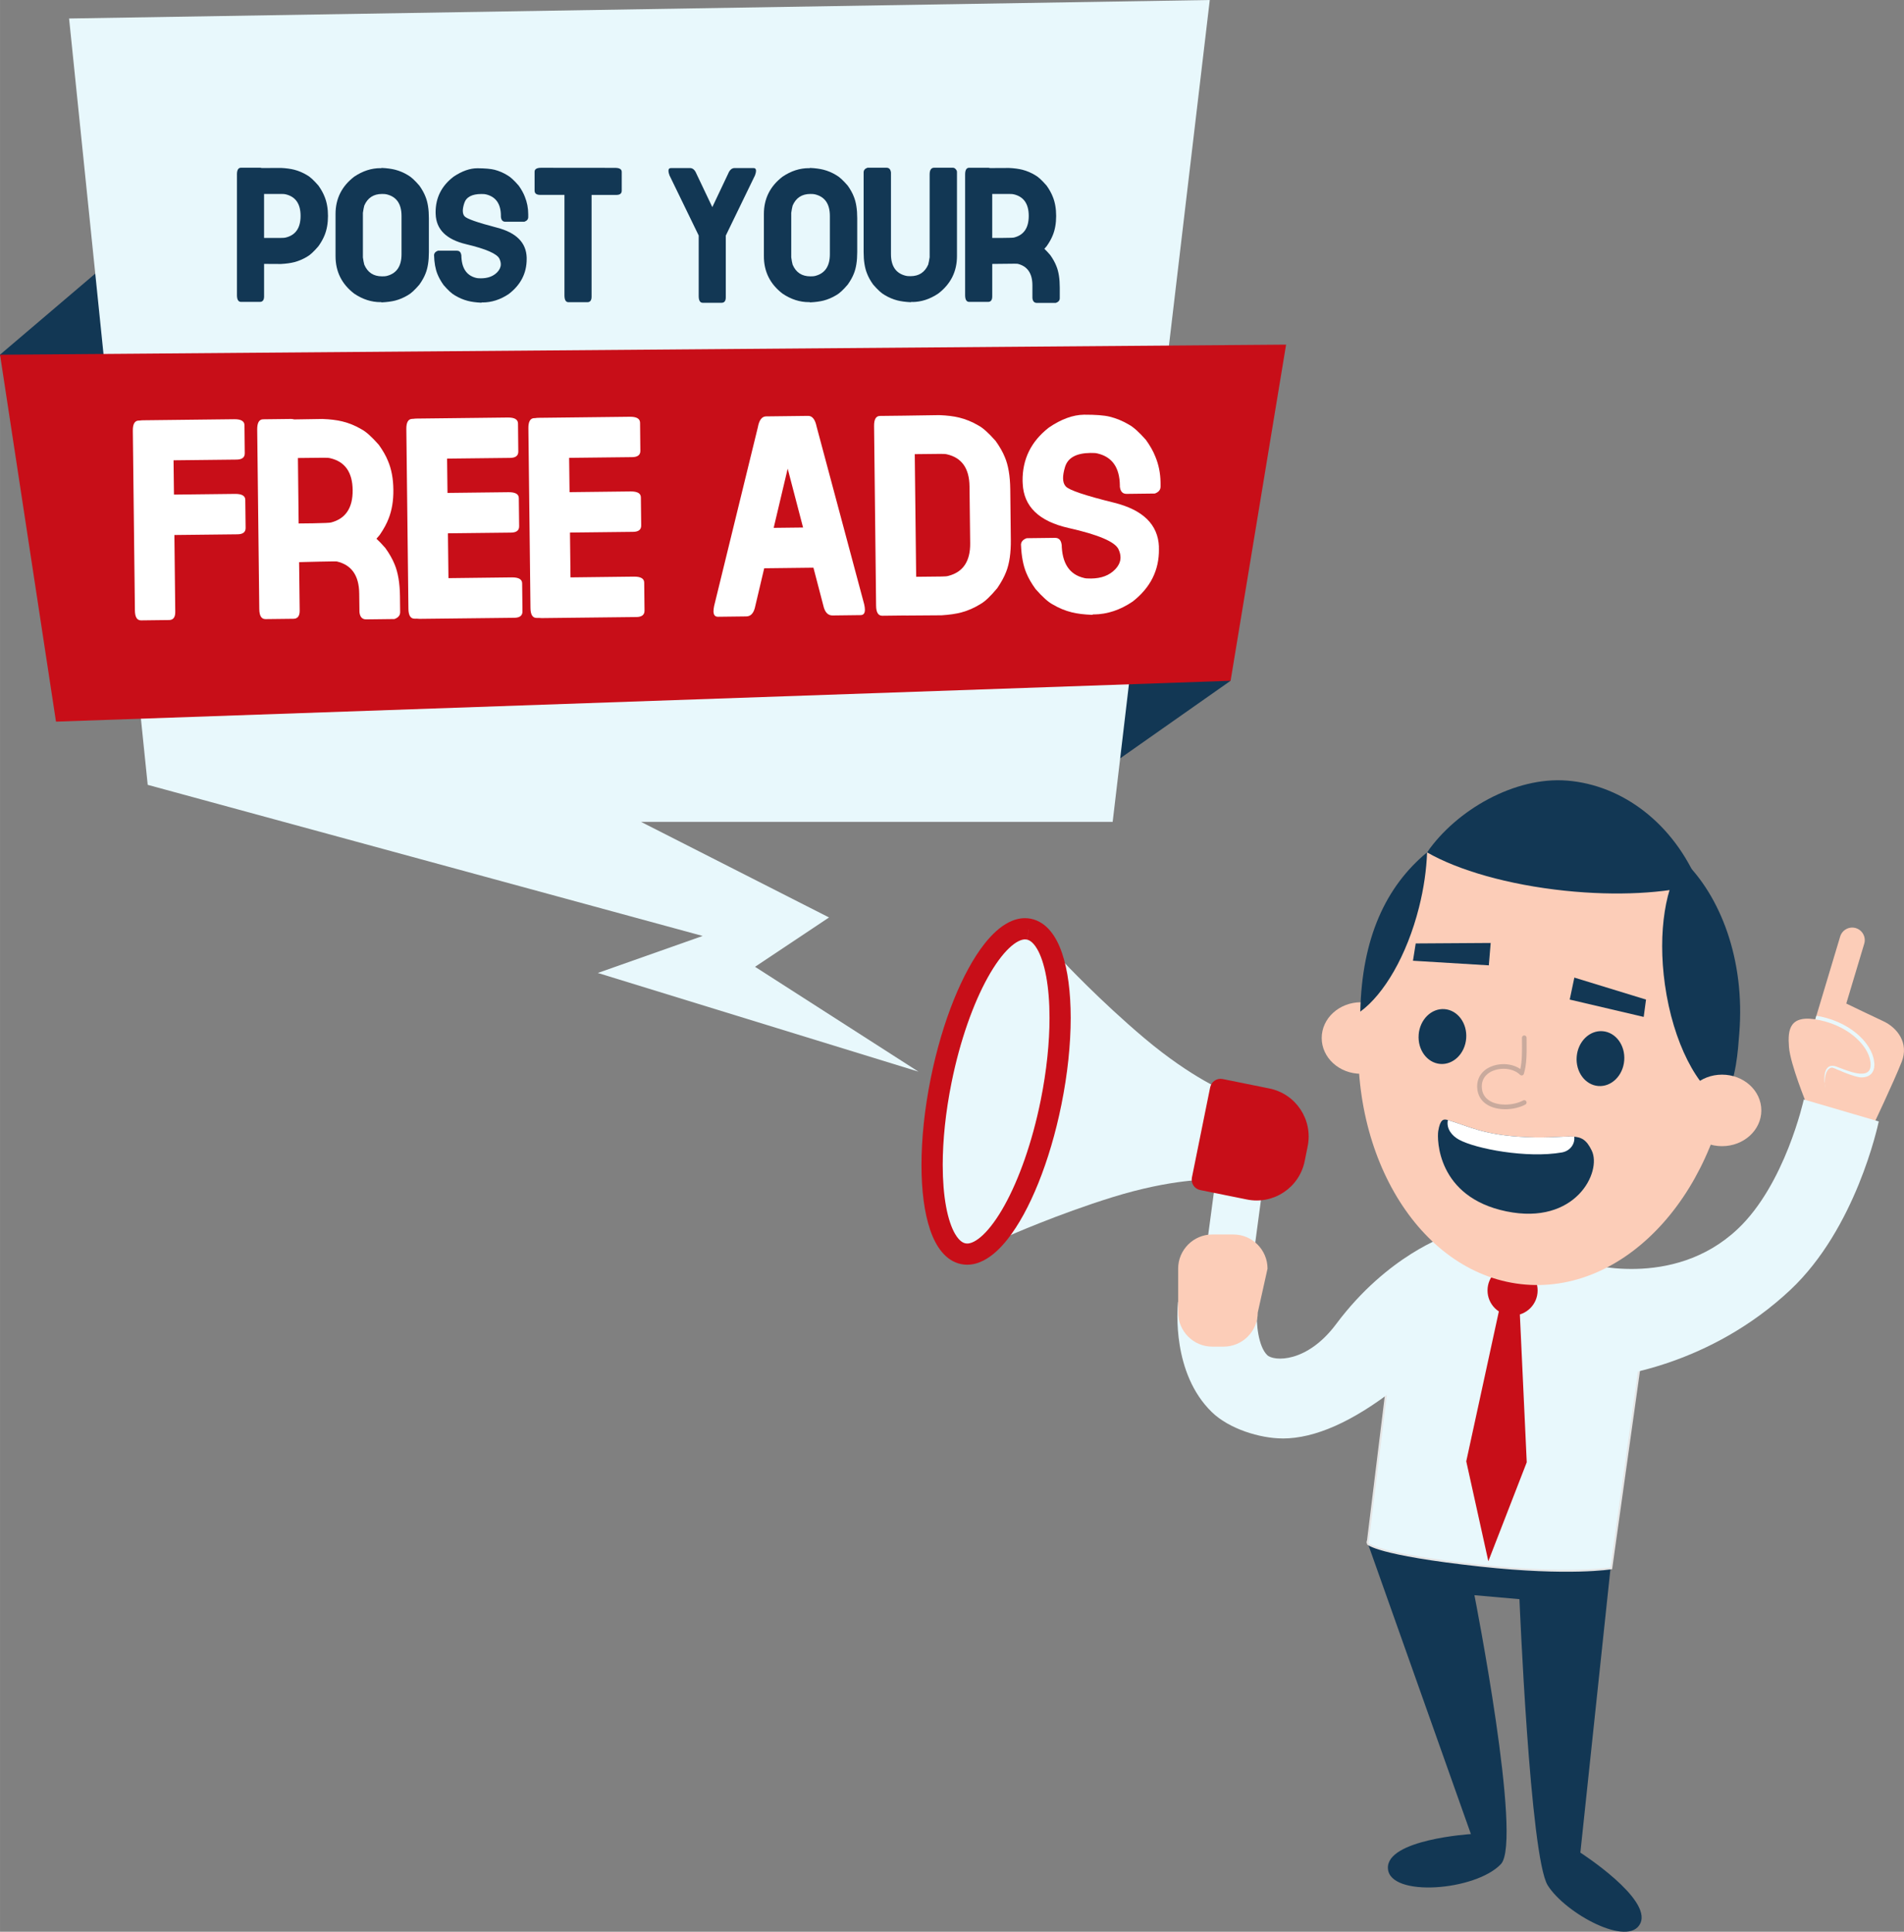 <?xml version="1.0" encoding="UTF-8"?>
<!DOCTYPE svg PUBLIC "-//W3C//DTD SVG 1.1//EN" "http://www.w3.org/Graphics/SVG/1.1/DTD/svg11.dtd">
<!-- Creator: CorelDRAW -->
<svg xmlns="http://www.w3.org/2000/svg" xml:space="preserve" width="74.272mm" height="75.332mm" style="shape-rendering:geometricPrecision; text-rendering:geometricPrecision; image-rendering:optimizeQuality; fill-rule:evenodd; clip-rule:evenodd"
viewBox="0 0 105.439 106.945"
 xmlns:xlink="http://www.w3.org/1999/xlink">
 <rect x="0" y="0" width="105.439" height="106.945" fill="#808080" stroke="none"/>
 <defs>
  <style type="text/css">
   <![CDATA[
    .str0 {stroke:#E6E6E6;stroke-width:0.108}
    .fil2 {fill:#123754}
    .fil1 {fill:#C80E18}
    .fil5 {fill:#C9AA9D}
    .fil0 {fill:#E8F8FC}
    .fil3 {fill:#FCCDB8}
    .fil4 {fill:white}
    .fil6 {fill:#123754;fill-rule:nonzero}
    .fil7 {fill:white;fill-rule:nonzero}
   ]]>
  </style>
 </defs>
 <g id="Layer_x0020_1">
  <path class="fil0" d="M67.837 71.37l0 0c0.72,0.096 1.387,-0.414 1.483,-1.133l0.661 -4.943c0.096,-0.72 -0.414,-1.387 -1.133,-1.483 -0.719,-0.096 -1.387,0.414 -1.483,1.133l-0.661 4.943c-0.096,0.719 0.414,1.387 1.133,1.483z"/>
  <path class="fil0" d="M63.365 57.469c2.685,2.264 4.605,3.001 4.605,3.001 -0.016,-0.024 -0.259,1.756 -0.339,2.351l0.013 0.002c0,0 -0.01,0.036 -0.026,0.095 -0.008,0.06 -0.013,0.097 -0.013,0.097l-0.012 -0.002c-0.157,0.579 -0.625,2.313 -0.602,2.297 0,0 -2.056,-0.067 -5.409,0.976 -3.034,0.943 -5.719,2.135 -5.719,2.135l1.512 -7.475 0.039 -0.192 1.512 -7.475c0,0 2.01,2.142 4.439,4.19z"/>
  <path class="fil1" d="M67.016 60.196l-1.011 4.996c-0.064,0.317 0.141,0.627 0.459,0.691l2.588 0.523c1.469,0.297 2.9,-0.653 3.198,-2.122l0.167 -0.827c0.297,-1.469 -0.653,-2.9 -2.122,-3.197l-2.587 -0.523c-0.318,-0.064 -0.627,0.141 -0.691,0.459z"/>
  <path class="fil0" d="M56.979 51.439c-1.68,-0.34 -3.856,3.407 -4.86,8.369 -1.004,4.962 -0.455,9.26 1.225,9.6 1.681,0.34 3.857,-3.407 4.86,-8.369 1.004,-4.962 0.455,-9.26 -1.225,-9.6z"/>
  <path class="fil0" d="M55.545 61.132c0,1.283 1.018,2.322 2.273,2.322 1.255,0 2.273,-1.039 2.273,-2.322 0,-1.283 -1.018,-2.322 -2.273,-2.322 -1.256,0 -2.273,1.039 -2.273,2.322z"/>
  <path class="fil1" d="M56.979 51.439l0.116 -0.575c-0.11,-0.022 -0.221,-0.033 -0.332,-0.033 -0.315,0 -0.618,0.087 -0.897,0.229 -0.489,0.25 -0.924,0.657 -1.34,1.181 -0.621,0.787 -1.198,1.851 -1.71,3.119 -0.51,1.268 -0.95,2.739 -1.273,4.332 -0.347,1.717 -0.513,3.358 -0.513,4.804 0.001,1.412 0.155,2.634 0.478,3.587 0.163,0.476 0.369,0.888 0.646,1.223 0.139,0.167 0.296,0.314 0.476,0.431 0.18,0.117 0.382,0.204 0.597,0.247 0.11,0.022 0.221,0.033 0.332,0.033 0.315,0 0.619,-0.087 0.898,-0.229 0.489,-0.25 0.923,-0.657 1.339,-1.181 0.622,-0.787 1.199,-1.851 1.71,-3.119 0.51,-1.268 0.951,-2.739 1.273,-4.332 0.347,-1.717 0.514,-3.358 0.514,-4.804 -0.001,-1.411 -0.155,-2.634 -0.479,-3.586 -0.163,-0.476 -0.369,-0.889 -0.646,-1.223 -0.139,-0.167 -0.296,-0.314 -0.476,-0.431 -0.179,-0.118 -0.382,-0.204 -0.597,-0.247l-0.116 0.575 -0.116 0.575c0.063,0.013 0.122,0.037 0.189,0.08 0.116,0.075 0.253,0.218 0.385,0.446 0.2,0.341 0.378,0.862 0.498,1.513 0.12,0.651 0.185,1.431 0.185,2.299 0,1.356 -0.157,2.925 -0.49,4.571 -0.47,2.325 -1.207,4.376 -2.003,5.809 -0.397,0.716 -0.81,1.275 -1.185,1.63 -0.187,0.178 -0.363,0.303 -0.513,0.379 -0.151,0.076 -0.272,0.102 -0.368,0.102 -0.034,0 -0.067,-0.003 -0.099,-0.01 -0.063,-0.013 -0.122,-0.037 -0.189,-0.08 -0.116,-0.075 -0.253,-0.218 -0.385,-0.446 -0.199,-0.341 -0.378,-0.862 -0.497,-1.512 -0.12,-0.651 -0.185,-1.431 -0.185,-2.299 0,-1.356 0.157,-2.925 0.49,-4.571 0.469,-2.325 1.206,-4.376 2.003,-5.809 0.397,-0.716 0.81,-1.275 1.185,-1.629 0.187,-0.178 0.363,-0.304 0.513,-0.379 0.151,-0.076 0.272,-0.103 0.368,-0.103 0.035,0 0.067,0.003 0.099,0.01l0.117 -0.575z"/>
  <path class="fil2" d="M89.204 86.663l-1.687 15.901c0,0 3.96,2.542 3.324,3.911 -0.635,1.369 -4.155,-0.538 -5.133,-2.102 -0.978,-1.565 -1.564,-15.84 -1.564,-15.84l-2.493 -0.22c0,0 2.677,13.603 1.467,14.886 -1.399,1.484 -6.16,1.857 -6.258,0.245 -0.098,-1.613 4.595,-1.907 4.595,-1.907l-5.744 -16.194 13.493 1.32z"/>
  <path class="fil3" d="M99.999 61.269c0,0 0.301,-1.728 0.406,-1.944 0.236,-0.485 0.354,-1.009 0.503,-1.525 0.049,-0.171 0.1,-0.34 0.153,-0.509l-0.061 -0.012c-0.366,-0.11 -0.576,-0.499 -0.466,-0.866l1.371 -4.566c0.11,-0.366 0.5,-0.576 0.866,-0.466 0.367,0.11 0.576,0.499 0.466,0.866l-0.994 3.311c0.486,0.235 1.569,0.756 2.041,0.973 0.794,0.366 1.434,1.218 1.031,2.245 -0.442,1.124 -1.65,3.667 -1.65,3.667 -0.206,0.849 -0.654,0.207 -1.503,0 0,0 -2.37,-0.324 -2.163,-1.173z"/>
  <path class="fil0" d="M99.999 61.269c0,0 0.301,-1.728 0.406,-1.944 0.236,-0.485 0.354,-1.009 0.503,-1.525 0.049,-0.171 0.1,-0.34 0.153,-0.509l-0.061 -0.012c-0.366,-0.11 -0.576,-0.499 -0.466,-0.866l0.053 -0.176c0.078,0.012 0.154,0.022 0.237,0.04 1.861,0.399 2.974,1.671 2.974,2.67 0,0.444 -0.261,0.699 -0.716,0.699 -0.401,0 -1.453,-0.487 -1.512,-0.508 -0.055,-0.02 -0.105,-0.038 -0.146,-0.03 -0.349,0.066 -0.441,0.685 -0.321,1.322 0.09,0.484 -0.803,0.766 -1.104,0.847l0.001 -0.008z"/>
  <path class="fil3" d="M100.048 61.122c0,0 -0.905,-2.2 -0.978,-3.153 -0.073,-0.953 0,-1.857 1.711,-1.491 1.711,0.367 2.811,1.54 2.811,2.469 0,0.929 -1.351,0.298 -1.907,0.098 -0.611,-0.22 -0.733,0.465 -0.611,1.076 0.122,0.611 0.44,1.295 0.44,1.295l-1.467 -0.293z"/>
  <path class="fil0 str0" d="M75.736 85.454c0,0 0.45,0.59 6.258,1.222 4.938,0.538 7.235,0.147 7.235,0.147l2.053 -14.617 -6.551 -3.715 -7.186 2.249 -1.809 14.715z"/>
  <path class="fil0" d="M88.055 76.311c1.435,0 6.706,-0.785 11.088,-4.898 3.63,-3.406 4.843,-9.078 4.899,-9.328l-4.151 -1.216c-0.011,0.048 -1.039,4.71 -3.671,7.18 -3.608,3.386 -8.509,1.861 -8.555,1.858l0.019 6.396c0.033,0.002 0.162,0.009 0.372,0.009z"/>
  <path class="fil0" d="M71.033 79.637c1.79,0 3.885,-0.93 6.267,-2.788 2.503,-1.951 5.597,-5.004 5.634,-5.034l-2.761 -3.426c-0.036,0.03 -3.313,1.077 -6.181,4.915 -1.624,2.173 -3.457,2.065 -3.815,1.718 -0.496,-0.479 -0.628,-1.78 -0.562,-2.507l-4.378 -0.44c-0.041,0.399 -0.339,3.961 1.88,6.109 0.949,0.919 2.658,1.451 3.916,1.451z"/>
  <path class="fil1" d="M82.376 71.442c0,0.766 0.621,1.387 1.387,1.387 0.766,0 1.387,-0.621 1.387,-1.387 0,-0.766 -0.621,-1.388 -1.387,-1.388 -0.766,0 -1.388,0.621 -1.387,1.388z"/>
  <polygon class="fil1" points="84.11,71.557 84.548,80.954 82.421,86.431 81.198,80.901 83.243,71.499 "/>
  <path class="fil3" d="M73.193 57.466c0,1.093 0.974,1.98 2.175,1.98 1.202,0 2.175,-0.887 2.175,-1.98 0,-1.094 -0.974,-1.98 -2.175,-1.98 -1.201,0 -2.175,0.886 -2.175,1.98z"/>
  <path class="fil3" d="M75.273 56.567c-0.616,7.571 3.508,14.085 9.21,14.549 5.703,0.464 10.825,-5.298 11.44,-12.869 0.616,-7.571 -3.508,-14.085 -9.21,-14.549 -5.703,-0.464 -10.825,5.298 -11.44,12.87z"/>
  <path class="fil2" d="M87.314 58.502c-0.066,0.838 0.469,1.563 1.196,1.621 0.727,0.057 1.37,-0.575 1.436,-1.413 0.067,-0.838 -0.469,-1.564 -1.196,-1.621 -0.727,-0.058 -1.369,0.575 -1.436,1.412z"/>
  <path class="fil2" d="M78.563 57.28c-0.067,0.837 0.469,1.563 1.195,1.621 0.727,0.058 1.37,-0.575 1.436,-1.413 0.067,-0.838 -0.469,-1.563 -1.196,-1.621 -0.727,-0.057 -1.369,0.575 -1.436,1.413z"/>
  <path class="fil2" d="M80.133 61.997c1.13,0.311 1.934,0.85 4.426,0.958 2.492,0.108 3.01,-0.443 3.586,0.738 0.576,1.181 -0.891,4.163 -4.73,3.369 -3.839,-0.793 -3.838,-4.003 -3.769,-4.439 0.103,-0.653 0.296,-0.679 0.487,-0.626z"/>
  <path class="fil4" d="M80.803 63.098c-0.412,-0.225 -0.715,-0.619 -0.625,-1.08l0.001 -0.008c1.107,0.313 1.923,0.838 4.381,0.944 1.338,0.058 2.105,-0.073 2.619,-0.024l0.001 0.006c0.047,0.431 -0.262,0.792 -0.689,0.866 -1.941,0.338 -4.767,-0.202 -5.688,-0.705z"/>
  <path class="fil2" d="M78.581 50.237c-0.672,2.664 -1.939,4.811 -3.251,5.768 0.088,-4.064 1.407,-6.924 3.699,-8.819 -0.034,0.954 -0.179,1.988 -0.448,3.051z"/>
  <path class="fil2" d="M92.199 54.505c-0.411,-2.925 0.04,-5.555 1.036,-6.86 2.019,1.949 3.417,5.462 3.082,9.576 -0.079,0.971 -0.147,2.42 -0.845,3.839 -1.473,-0.761 -2.822,-3.345 -3.273,-6.555z"/>
  <path class="fil3" d="M93.188 61.474c0,1.094 0.974,1.98 2.175,1.98 1.202,0 2.176,-0.886 2.176,-1.98 0,-1.094 -0.974,-1.98 -2.176,-1.98 -1.201,0 -2.176,0.887 -2.175,1.98z"/>
  <path class="fil2" d="M86.784 43.215c3.08,0.25 5.903,2.383 7.288,5.746 -1.869,0.495 -4.514,0.653 -7.408,0.351 -3.165,-0.331 -5.924,-1.138 -7.637,-2.123 1.633,-2.36 4.878,-4.207 7.757,-3.973z"/>
  <path class="fil3" d="M67.133 74.552l0.63 0c1.039,0 1.89,-0.85 1.89,-1.89l0.54 -2.429c0,-1.039 -0.85,-1.89 -1.89,-1.89l-1.17 -0c-1.039,0 -1.89,0.851 -1.89,1.89l0 2.429c0,1.04 0.85,1.89 1.89,1.89z"/>
  <polygon class="fil2" points="87.184,54.121 86.928,55.338 91.025,56.298 91.153,55.338 "/>
  <polygon class="fil2" points="82.551,52.204 82.448,53.443 78.247,53.188 78.399,52.231 "/>
  <path class="fil5" d="M83.356 61.409c-0.341,0 -0.684,-0.069 -0.964,-0.229 -0.373,-0.214 -0.576,-0.558 -0.59,-0.996 -0.014,-0.508 0.26,-0.92 0.755,-1.131 0.222,-0.095 0.465,-0.141 0.704,-0.141 0.343,0 0.678,0.094 0.932,0.272 0.099,-0.45 0.095,-0.953 0.091,-1.441l-0.002 -0.292c0,-0.071 0.057,-0.128 0.128,-0.128 0.071,0 0.128,0.057 0.128,0.128l0.002 0.29c0.005,0.578 0.009,1.175 -0.151,1.708 -0.013,0.043 -0.048,0.076 -0.092,0.087 -0.01,0.003 -0.02,0.004 -0.03,0.004 -0.034,0 -0.067,-0.013 -0.091,-0.038 -0.213,-0.216 -0.56,-0.333 -0.916,-0.333 -0.205,-0 -0.414,0.039 -0.602,0.119 -0.231,0.099 -0.615,0.345 -0.599,0.888 0.01,0.348 0.165,0.611 0.461,0.781 0.238,0.137 0.536,0.195 0.835,0.195 0.368,0 0.737,-0.089 0.994,-0.229 0.019,-0.01 0.04,-0.015 0.061,-0.015 0.046,0 0.09,0.024 0.113,0.067 0.034,0.062 0.011,0.14 -0.051,0.174 -0.294,0.16 -0.704,0.26 -1.115,0.261z"/>
  <polygon class="fil2" points="-0,19.636 10.884,10.374 11.268,26.124 3.292,27.53 "/>
  <polygon class="fil2" points="68.148,37.688 58.544,44.432 59.44,32.652 "/>
  <polygon class="fil0" points="50.861,59.328 33.105,53.865 38.91,51.816 8.179,43.45 3.825,1.024 66.995,0 61.617,45.499 35.496,45.499 45.91,50.792 41.812,53.524 "/>
  <polygon class="fil1" points="0.002,19.639 71.221,19.079 68.148,37.688 3.1,39.951 "/>
  <path class="fil6" d="M14.623 10.737l0 2.435 0.942 0c0.127,0 0.213,-0.007 0.261,-0.022 0.547,-0.136 0.819,-0.535 0.819,-1.197 0,-0.664 -0.273,-1.061 -0.819,-1.194 -0.047,-0.015 -0.133,-0.022 -0.261,-0.022l-0.942 0zm-1.502 -1.08c0,-0.249 0.076,-0.373 0.227,-0.373l1.037 0c0.037,0 0.076,0.006 0.113,0.018 0.698,-0.003 1.049,-0.005 1.055,-0.005 0.289,0.013 0.536,0.047 0.742,0.099 0.246,0.064 0.483,0.164 0.713,0.304 0.164,0.09 0.373,0.283 0.628,0.578 0.151,0.213 0.264,0.418 0.339,0.612 0.124,0.304 0.187,0.658 0.187,1.064 0,0.404 -0.062,0.76 -0.187,1.067 -0.076,0.191 -0.188,0.394 -0.339,0.607 -0.255,0.299 -0.464,0.493 -0.628,0.582 -0.23,0.139 -0.467,0.24 -0.713,0.304 -0.206,0.052 -0.453,0.086 -0.742,0.101 -0.006,0 -0.316,-0.002 -0.929,-0.005l0 1.8c0,0.203 -0.079,0.304 -0.234,0.304l-1.041 0c-0.151,0 -0.227,-0.125 -0.227,-0.376l0 -6.679z"/>
  <path id="1" class="fil6" d="M18.581 11.848c0,-0.853 0.347,-1.543 1.037,-2.069 0.466,-0.313 0.949,-0.47 1.45,-0.47l0 0.009c0.037,-0.013 0.062,-0.021 0.074,-0.021 0.289,0.013 0.536,0.047 0.742,0.099 0.246,0.064 0.483,0.164 0.711,0.304 0.165,0.09 0.375,0.283 0.63,0.578 0.151,0.213 0.264,0.418 0.338,0.612 0.124,0.304 0.187,0.701 0.187,1.19l0 1.874c0,0.489 -0.062,0.887 -0.187,1.194 -0.074,0.191 -0.187,0.393 -0.338,0.607 -0.255,0.298 -0.465,0.492 -0.63,0.582 -0.228,0.138 -0.465,0.24 -0.711,0.304 -0.206,0.052 -0.453,0.084 -0.742,0.099 -0.012,0 -0.037,-0.007 -0.074,-0.022l0 0.009c-0.501,0 -0.984,-0.156 -1.45,-0.468 -0.69,-0.527 -1.037,-1.218 -1.037,-2.075l0 -2.334zm3.654 0.11c0,-0.667 -0.274,-1.065 -0.821,-1.198 -0.046,-0.015 -0.133,-0.022 -0.259,-0.022 -0.469,0 -0.797,0.215 -0.982,0.643 -0.028,0.11 -0.055,0.244 -0.077,0.403l0 2.465c0.022,0.163 0.049,0.298 0.077,0.404 0.185,0.431 0.512,0.646 0.982,0.646 0.126,0 0.213,-0.006 0.259,-0.021 0.547,-0.136 0.821,-0.538 0.821,-1.203l0 -2.117z"/>
  <path id="12" class="fil6" d="M29.166 14.253l0 0.092c0,0.784 -0.333,1.429 -0.998,1.936 -0.465,0.31 -0.95,0.464 -1.449,0.464l0 -0.009c-0.038,0.015 -0.062,0.022 -0.074,0.022 -0.29,-0.015 -0.538,-0.047 -0.742,-0.101 -0.246,-0.064 -0.483,-0.164 -0.713,-0.304 -0.164,-0.089 -0.375,-0.281 -0.629,-0.576 -0.15,-0.212 -0.262,-0.415 -0.338,-0.607 -0.113,-0.278 -0.175,-0.631 -0.187,-1.059 0.012,-0.108 0.084,-0.184 0.216,-0.231l1.05 0c0.148,0 0.231,0.092 0.247,0.274l0 -0.052c0,0.723 0.274,1.151 0.821,1.284 0.046,0.015 0.133,0.022 0.261,0.022 0.382,0 0.681,-0.111 0.898,-0.33 0.136,-0.139 0.204,-0.287 0.204,-0.447 0,-0.095 -0.025,-0.197 -0.074,-0.304 -0.13,-0.277 -0.745,-0.547 -1.844,-0.807 -1.099,-0.261 -1.662,-0.818 -1.689,-1.671 -0.001,-0.031 -0.003,-0.064 -0.003,-0.095 0,-0.81 0.332,-1.468 0.997,-1.974 0.464,-0.31 0.902,-0.465 1.315,-0.465l0.013 0c0.419,0.003 0.732,0.031 0.938,0.083 0.246,0.064 0.483,0.164 0.711,0.304 0.165,0.09 0.375,0.283 0.63,0.578 0.151,0.213 0.264,0.418 0.338,0.612 0.124,0.304 0.187,0.628 0.187,0.972l0 0.153c0,0.124 -0.071,0.21 -0.216,0.259l-1.05 0c-0.148,0 -0.23,-0.09 -0.247,-0.273l0 -0.043c0,-0.667 -0.274,-1.065 -0.821,-1.198 -0.046,-0.015 -0.133,-0.022 -0.259,-0.022 -0.527,0 -0.844,0.172 -0.951,0.513 -0.052,0.161 -0.079,0.301 -0.079,0.416 0,0.13 0.033,0.233 0.096,0.304 0.119,0.139 0.716,0.348 1.789,0.628 1.076,0.278 1.625,0.831 1.652,1.655z"/>
  <path id="123" class="fil6" d="M32.76 10.794l0 5.633c0,0.203 -0.079,0.304 -0.234,0.304l-1.043 0c-0.15,0 -0.225,-0.126 -0.225,-0.378l0 -5.564 -1.35 0c-0.203,-0.002 -0.304,-0.081 -0.304,-0.239l0 -1.041c0,-0.147 0.122,-0.221 0.364,-0.221l0.038 0 4.019 0.004 0.027 0c0.252,0 0.378,0.074 0.378,0.225l0 1.041c0,0.157 -0.102,0.234 -0.304,0.234l-1.367 0z"/>
  <path id="1234" class="fil6" d="M38.692 13.038l-1.619 -3.333c-0.037,-0.104 -0.056,-0.187 -0.056,-0.247 0,-0.104 0.049,-0.155 0.147,-0.155l1.043 0c0.153,0 0.271,0.101 0.355,0.304l0.884 1.86 0.881 -1.86c0.084,-0.203 0.203,-0.304 0.355,-0.304l1.043 0c0.095,0 0.142,0.05 0.142,0.151 0,0.064 -0.018,0.148 -0.056,0.252l-1.619 3.337 0 3.416c0,0.201 -0.077,0.304 -0.234,0.304l-1.041 0c-0.151,0 -0.225,-0.126 -0.225,-0.378l0 -3.346z"/>
  <path id="12345" class="fil6" d="M42.302 11.848c0,-0.853 0.347,-1.543 1.037,-2.069 0.466,-0.313 0.949,-0.47 1.45,-0.47l0 0.009c0.037,-0.013 0.062,-0.021 0.074,-0.021 0.289,0.013 0.536,0.047 0.742,0.099 0.246,0.064 0.483,0.164 0.711,0.304 0.165,0.09 0.375,0.283 0.63,0.578 0.151,0.213 0.264,0.418 0.338,0.612 0.124,0.304 0.187,0.701 0.187,1.19l0 1.874c0,0.489 -0.062,0.887 -0.187,1.194 -0.074,0.191 -0.187,0.393 -0.338,0.607 -0.255,0.298 -0.465,0.492 -0.63,0.582 -0.228,0.138 -0.465,0.24 -0.711,0.304 -0.206,0.052 -0.453,0.084 -0.742,0.099 -0.012,0 -0.037,-0.007 -0.074,-0.022l0 0.009c-0.501,0 -0.984,-0.156 -1.45,-0.468 -0.69,-0.527 -1.037,-1.218 -1.037,-2.075l0 -2.334zm3.654 0.11c0,-0.667 -0.274,-1.065 -0.821,-1.198 -0.046,-0.015 -0.133,-0.022 -0.259,-0.022 -0.469,0 -0.797,0.215 -0.982,0.643 -0.028,0.11 -0.055,0.244 -0.077,0.403l0 2.465c0.022,0.163 0.049,0.298 0.077,0.404 0.185,0.431 0.512,0.646 0.982,0.646 0.126,0 0.213,-0.006 0.259,-0.021 0.547,-0.136 0.821,-0.538 0.821,-1.203l0 -2.117z"/>
  <path id="123456" class="fil6" d="M50.431 16.731c-0.287,-0.015 -0.533,-0.047 -0.738,-0.099 -0.246,-0.064 -0.484,-0.166 -0.712,-0.304 -0.165,-0.09 -0.375,-0.283 -0.63,-0.578 -0.153,-0.213 -0.265,-0.418 -0.338,-0.612 -0.124,-0.304 -0.187,-0.701 -0.187,-1.189l0 -4.404c0,-0.125 0.073,-0.212 0.216,-0.261l1.046 0c0.148,0 0.233,0.09 0.252,0.272l0 4.513c0,0.667 0.274,1.065 0.821,1.198 0.046,0.015 0.133,0.022 0.261,0.022 0.468,0 0.795,-0.215 0.981,-0.643 0.028,-0.11 0.055,-0.244 0.079,-0.404l0 -4.59c0,-0.246 0.086,-0.369 0.259,-0.369l1.025 0c0.086,0 0.158,0.055 0.216,0.164 0.009,0.027 0.013,0.055 0.013,0.087l0 4.644c0,0.853 -0.345,1.545 -1.037,2.074 -0.467,0.313 -0.949,0.468 -1.45,0.468l0 -0.012c-0.037,0.013 -0.064,0.021 -0.077,0.021z"/>
  <path id="1234567" class="fil6" d="M55.478 13.173c0.407,-0.003 0.631,-0.01 0.672,-0.022 0.547,-0.136 0.819,-0.535 0.819,-1.197 0,-0.664 -0.273,-1.061 -0.819,-1.194 -0.047,-0.015 -0.133,-0.022 -0.261,-0.022l-0.942 0 0 2.435 0.53 0zm-0.53 1.437l0 1.8c0,0.203 -0.079,0.304 -0.234,0.304l-1.041 0c-0.151,0 -0.227,-0.125 -0.227,-0.376l0 -6.679c0,-0.249 0.076,-0.373 0.227,-0.373l1.037 0c0.037,0 0.076,0.006 0.113,0.018 0.698,-0.003 1.049,-0.005 1.055,-0.005 0.289,0.013 0.536,0.047 0.742,0.099 0.246,0.064 0.483,0.164 0.713,0.304 0.164,0.09 0.373,0.283 0.628,0.578 0.151,0.213 0.264,0.418 0.339,0.612 0.124,0.304 0.187,0.658 0.187,1.064 0,0.404 -0.062,0.76 -0.187,1.067 -0.076,0.191 -0.188,0.394 -0.339,0.607 -0.043,0.053 -0.084,0.101 -0.126,0.144 0.099,0.093 0.207,0.209 0.326,0.348 0.151,0.213 0.264,0.418 0.339,0.612 0.125,0.304 0.187,0.699 0.187,1.188l0 0.587c0,0.125 -0.073,0.21 -0.218,0.261l-1.05 0c-0.147,0 -0.23,-0.092 -0.247,-0.274l0 -0.695c0,-0.665 -0.273,-1.064 -0.821,-1.197 -0.004,-0.003 -0.061,-0.005 -0.164,-0.005 -0.21,0 -0.624,0.005 -1.237,0.013z"/>
  <path class="fil7" d="M7.743 23.281c0.062,-0.009 0.128,-0.014 0.201,-0.014l5.027 -0.058c0.375,-0.004 0.563,0.105 0.567,0.33l0.016 1.551c0.004,0.232 -0.146,0.349 -0.448,0.354l-3.496 0.039 0.023 1.899 3.386 -0.039c0.375,-0.002 0.563,0.107 0.564,0.33l0.018 1.551c0.004,0.234 -0.146,0.352 -0.448,0.356l-3.496 0.039 0.048 4.251c0.004,0.302 -0.11,0.455 -0.343,0.456l-1.551 0.019c-0.223,0.001 -0.339,-0.183 -0.341,-0.558l-0.115 -9.937c-0.005,-0.375 0.104,-0.563 0.33,-0.567l0.057 -0z"/>
  <path id="1" class="fil7" d="M17.328 28.971c0.607,-0.01 0.94,-0.026 1.001,-0.044 0.81,-0.21 1.21,-0.81 1.2,-1.796 -0.011,-0.986 -0.425,-1.575 -1.242,-1.764 -0.069,-0.019 -0.199,-0.03 -0.388,-0.026l-1.401 0.015 0.04 3.624 0.789 -0.009zm-0.765 2.149l0.032 2.68c0.004,0.302 -0.112,0.455 -0.343,0.457l-1.551 0.018c-0.225,0.001 -0.339,-0.183 -0.343,-0.558l-0.115 -9.944c-0.002,-0.371 0.107,-0.557 0.33,-0.56l1.546 -0.019c0.055,-0 0.11,0.008 0.168,0.026 1.037,-0.017 1.562,-0.025 1.57,-0.025 0.43,0.017 0.799,0.061 1.106,0.137 0.367,0.09 0.721,0.236 1.064,0.439 0.248,0.131 0.563,0.416 0.947,0.85 0.227,0.316 0.399,0.617 0.515,0.906 0.19,0.449 0.288,0.975 0.294,1.58 0.008,0.602 -0.079,1.132 -0.259,1.592 -0.108,0.285 -0.272,0.588 -0.493,0.91 -0.064,0.078 -0.125,0.151 -0.186,0.215 0.149,0.136 0.313,0.307 0.491,0.511 0.229,0.316 0.399,0.62 0.515,0.906 0.19,0.451 0.289,1.039 0.298,1.767l0.01 0.873c0.003,0.185 -0.104,0.314 -0.317,0.39l-1.564 0.019c-0.221,0.001 -0.345,-0.132 -0.373,-0.404l-0.013 -1.032c-0.011,-0.993 -0.425,-1.581 -1.24,-1.77 -0.009,-0.004 -0.093,-0.006 -0.247,-0.003 -0.313,0.002 -0.929,0.017 -1.842,0.04z"/>
  <path id="12" class="fil7" d="M22.891 23.187c0.062,-0.009 0.128,-0.014 0.201,-0.014l5.027 -0.058c0.375,-0.004 0.563,0.105 0.567,0.33l0.016 1.551c0.004,0.232 -0.146,0.349 -0.448,0.354l-3.496 0.039 0.023 1.899 3.386 -0.039c0.375,-0.002 0.563,0.107 0.564,0.33l0.018 1.551c0.004,0.234 -0.146,0.352 -0.448,0.356l-3.496 0.039 0.029 2.482 3.516 -0.042c0.373,-0.002 0.563,0.107 0.565,0.33l0.018 1.551c0.002,0.234 -0.148,0.352 -0.448,0.356l-5.248 0.059c-0.055,0 -0.108,-0.004 -0.155,-0.01l-0.124 0.001c-0.223,0.001 -0.339,-0.183 -0.341,-0.558l-0.115 -9.937c-0.005,-0.375 0.104,-0.563 0.33,-0.567l0.057 -0z"/>
  <path id="123" class="fil7" d="M29.65 23.145c0.062,-0.009 0.128,-0.014 0.201,-0.014l5.027 -0.058c0.375,-0.004 0.563,0.105 0.567,0.33l0.016 1.551c0.004,0.232 -0.146,0.349 -0.448,0.354l-3.496 0.039 0.023 1.899 3.386 -0.039c0.375,-0.002 0.563,0.107 0.564,0.33l0.018 1.551c0.004,0.234 -0.146,0.352 -0.448,0.356l-3.496 0.039 0.029 2.482 3.516 -0.042c0.373,-0.002 0.563,0.107 0.565,0.33l0.018 1.551c0.002,0.234 -0.148,0.352 -0.448,0.356l-5.248 0.059c-0.055,0 -0.108,-0.004 -0.155,-0.01l-0.124 0.001c-0.223,0.001 -0.339,-0.183 -0.341,-0.558l-0.115 -9.937c-0.005,-0.375 0.104,-0.563 0.33,-0.567l0.057 -0z"/>
  <path id="1234" class="fil7" d="M42.32 31.46l-0.522 2.209c-0.084,0.303 -0.242,0.456 -0.474,0.457l-1.564 0.019c-0.163,0.001 -0.245,-0.098 -0.249,-0.301 -0,-0.082 0.012,-0.181 0.036,-0.298l2.42 -9.889c0.072,-0.402 0.226,-0.604 0.457,-0.605l2.327 -0.028c0.232,-0.004 0.389,0.196 0.471,0.595l2.633 9.831c0.027,0.117 0.041,0.216 0.041,0.298 0.004,0.203 -0.078,0.305 -0.241,0.306l-1.551 0.019c-0.234,0.001 -0.394,-0.148 -0.484,-0.447l-0.574 -2.198 -2.729 0.032zm2.152 -2.255l-0.852 -3.26 -0.776 3.278 1.628 -0.019z"/>
  <path id="12345" class="fil7" d="M50.163 34.074l-1.304 0.015c-0.225,0.001 -0.339,-0.183 -0.343,-0.558l-0.112 -9.94c-0.005,-0.373 0.104,-0.563 0.327,-0.564l1.306 -0.015c1.31,-0.019 1.97,-0.03 1.979,-0.03 0.43,0.017 0.799,0.061 1.106,0.137 0.367,0.09 0.721,0.236 1.064,0.439 0.248,0.131 0.563,0.416 0.947,0.85 0.227,0.316 0.399,0.617 0.515,0.906 0.19,0.449 0.289,1.039 0.298,1.767l0.031 2.79c0.009,0.728 -0.076,1.322 -0.256,1.78 -0.109,0.285 -0.274,0.588 -0.495,0.91 -0.372,0.448 -0.681,0.741 -0.925,0.877 -0.338,0.212 -0.69,0.366 -1.056,0.465 -0.304,0.081 -0.672,0.134 -1.102,0.161 -0.009,0 -0.668,0.004 -1.979,0.014l0 -0.004zm0.494 -8.931l0.078 6.789 1.401 -0.015c0.19,-0.001 0.32,-0.013 0.388,-0.036 0.813,-0.212 1.213,-0.815 1.202,-1.805l-0.037 -3.152c-0.011,-0.99 -0.425,-1.581 -1.242,-1.77 -0.069,-0.019 -0.199,-0.03 -0.388,-0.026l-1.401 0.015z"/>
  <path id="123456" class="fil7" d="M64.176 30.266l0.003 0.137c0.014,1.167 -0.472,2.132 -1.453,2.899 -0.688,0.467 -1.405,0.706 -2.151,0.715l-0 -0.013c-0.055,0.022 -0.092,0.034 -0.11,0.034 -0.43,-0.017 -0.799,-0.061 -1.106,-0.137 -0.367,-0.09 -0.723,-0.236 -1.064,-0.439 -0.248,-0.131 -0.563,-0.414 -0.947,-0.85 -0.227,-0.312 -0.399,-0.611 -0.515,-0.897 -0.172,-0.411 -0.27,-0.936 -0.294,-1.573 0.014,-0.161 0.122,-0.277 0.318,-0.346l1.564 -0.019c0.221,-0.004 0.345,0.132 0.373,0.401l-0.001 -0.077c0.011,1.079 0.428,1.711 1.243,1.898 0.068,0.022 0.199,0.032 0.388,0.029 0.569,-0.006 1.011,-0.174 1.331,-0.507 0.199,-0.209 0.3,-0.432 0.296,-0.668 -0.001,-0.141 -0.039,-0.293 -0.115,-0.452 -0.199,-0.411 -1.117,-0.8 -2.758,-1.17 -1.641,-0.369 -2.489,-1.189 -2.543,-2.459 -0.005,-0.046 -0.007,-0.095 -0.007,-0.141 -0.014,-1.207 0.469,-2.193 1.453,-2.958 0.683,-0.467 1.332,-0.705 1.95,-0.714l0.018 -0c0.624,-0.002 1.09,0.033 1.397,0.108 0.369,0.09 0.723,0.236 1.066,0.439 0.246,0.131 0.563,0.413 0.947,0.848 0.227,0.316 0.399,0.62 0.513,0.906 0.19,0.451 0.288,0.931 0.296,1.445l0.001 0.225c0.003,0.185 -0.104,0.316 -0.317,0.393l-1.564 0.019c-0.221,0.001 -0.345,-0.132 -0.373,-0.404l-0 -0.064c-0.013,-0.993 -0.427,-1.581 -1.242,-1.77 -0.071,-0.022 -0.199,-0.03 -0.388,-0.028 -0.783,0.009 -1.254,0.268 -1.407,0.779 -0.073,0.243 -0.11,0.451 -0.108,0.623 0.001,0.194 0.051,0.344 0.148,0.449 0.178,0.206 1.071,0.507 2.675,0.903 1.604,0.398 2.434,1.211 2.486,2.438z"/>
 </g>
</svg>
